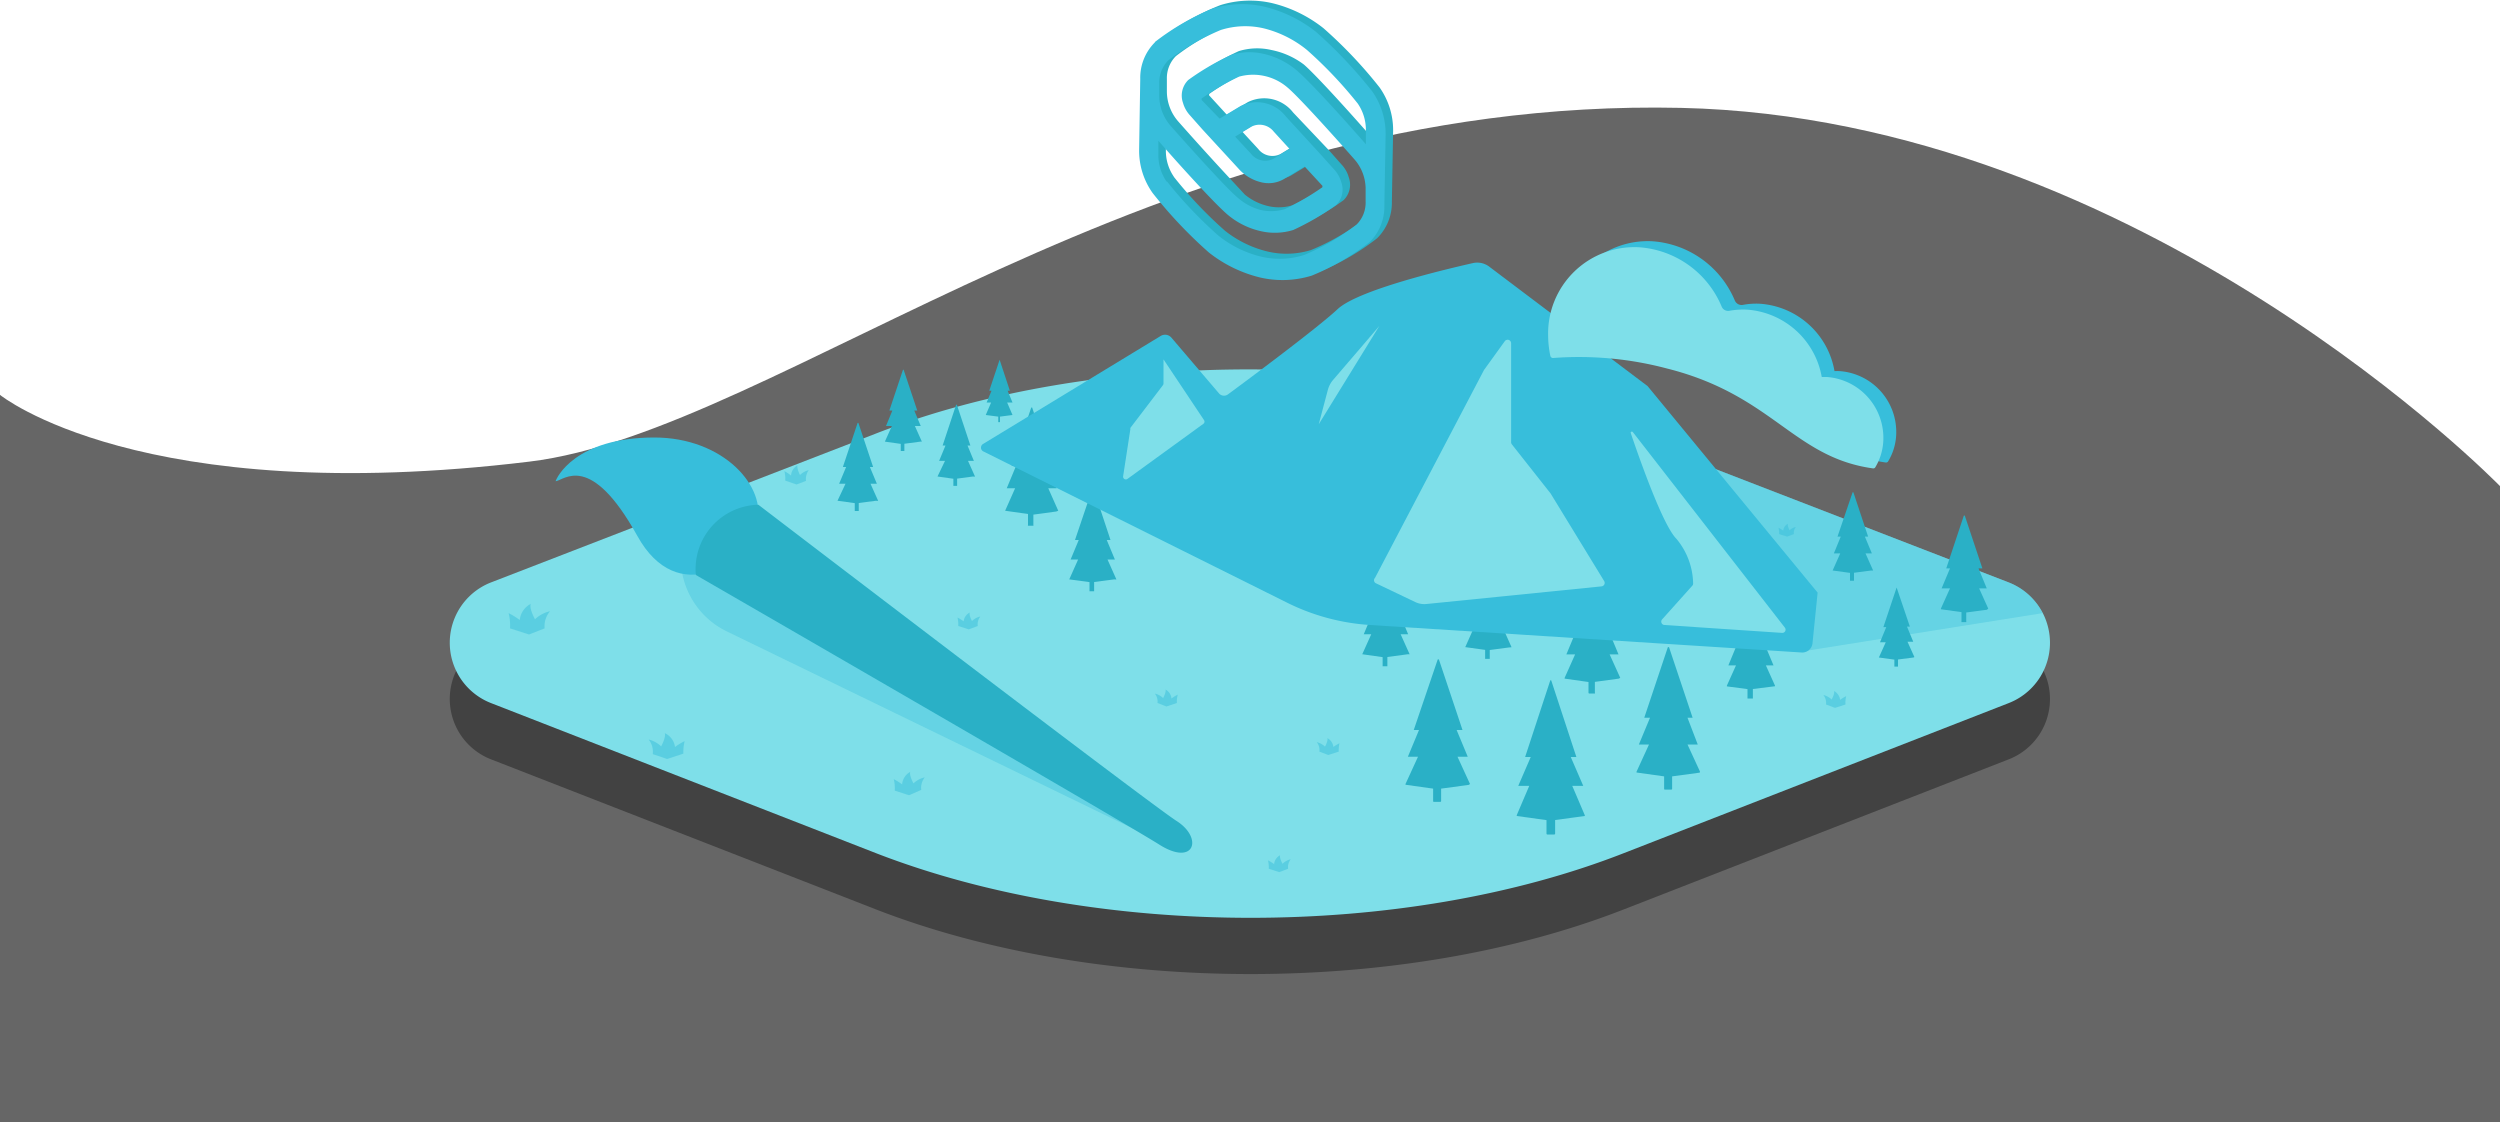 <svg xmlns="http://www.w3.org/2000/svg" viewBox="0 0 200 89.76"><defs><style>.cls-1{fill:#666;}.cls-2{fill:#424242;}.cls-3{fill:#7edfe9;}.cls-4{fill:#2ab0c6;}.cls-5,.cls-6,.cls-7{fill:#37bedb;}.cls-6{opacity:0.34;}.cls-7{opacity:0.5;}.cls-8{fill:none;}</style></defs><title>ocupop-focus-illustration</title><g id="Layer_2" data-name="Layer 2"><g id="Layer_1-2" data-name="Layer 1"><path class="cls-1" d="M0,89.76H200V38.89S171.38,9.45,134.48,8.63C92,7.69,62.36,34.51,42.35,36.93,11.21,40.71,0,31.59,0,31.59Z"/><path class="cls-2" d="M160.69,51.09a5.18,5.18,0,0,1,0,9.66l-30.78,12c-17.62,6.9-42.06,6.9-59.84,0l-30.78-12a5.18,5.18,0,0,1,0-9.66l30.77-11.9c17.62-6.89,42.22-6.81,59.84,0Z"/><path class="cls-3" d="M160.69,46.59a5.18,5.18,0,0,1,0,9.66l-30.78,12c-17.62,6.9-42.06,6.9-59.84,0l-30.78-12a5.18,5.18,0,0,1,0-9.66l30.77-11.9c17.62-6.89,42.22-6.81,59.84,0Z"/><path class="cls-4" d="M93,3A4,4,0,0,0,91.83,6l-.1,5.69a5.93,5.93,0,0,0,1.08,3.45,36.55,36.55,0,0,0,4.5,4.75,10.41,10.41,0,0,0,4.1,2,7.81,7.81,0,0,0,4.13-.15,19.41,19.41,0,0,0,4.63-2.68,4,4,0,0,0,1.18-2.93l.1-5.7A5.92,5.92,0,0,0,110.37,7a35.92,35.92,0,0,0-4.5-4.75,10.64,10.64,0,0,0-4.1-2,7.94,7.94,0,0,0-4.14.16A19.53,19.53,0,0,0,93,3m16.23,4.9a3.65,3.65,0,0,1,.66,2.13l0,1.14c-2-2.29-4.61-5.16-5.57-6A6.36,6.36,0,0,0,101.71,4a5,5,0,0,0-2.61.09,20.65,20.65,0,0,0-3.43,2,1.77,1.77,0,0,0-.42,1.84,2.52,2.52,0,0,0,.57,1l1,1.13,2.87,3.12a3.55,3.55,0,0,0,1.81,1.1,2.48,2.48,0,0,0,1.83-.27l1.65-1,1.42,1.54a.09.09,0,0,1,0,.07s0,0,0,.05a20.86,20.86,0,0,1-3,1.75,3.71,3.71,0,0,1-1.93.07h0a4.53,4.53,0,0,1-1.89-.93C99,14.92,97,12.82,94.28,9.74a3.66,3.66,0,0,1-.93-2.43l0-1a2.49,2.49,0,0,1,.72-1.82,18.44,18.44,0,0,1,4.2-2.44,6.6,6.6,0,0,1,3.45-.13,8.83,8.83,0,0,1,3.42,1.69,34.08,34.08,0,0,1,4.08,4.32m-6.78,4.39a1.43,1.43,0,0,1-1.78-.4l-1.27-1.38,1.31-.8a1.45,1.45,0,0,1,1.78.41l1.26,1.38Zm-8.53,1.82A3.66,3.66,0,0,1,93.27,12l0-1.13c2,2.29,4.62,5.16,5.57,5.95a6.4,6.4,0,0,0,2.61,1.29h0a4.9,4.9,0,0,0,2.61-.1,19.7,19.7,0,0,0,3.43-2,1.73,1.73,0,0,0,.41-1.83,2.42,2.42,0,0,0-.56-1l-1-1.13h0L103.45,9a2.93,2.93,0,0,0-3.64-.82l-1.66,1L96.73,7.63a.09.09,0,0,1,0-.06s0,0,0-.05a19.83,19.83,0,0,1,3-1.75,4.21,4.21,0,0,1,3.82.85c.66.55,2.62,2.65,5.33,5.72a3.62,3.62,0,0,1,.92,2.44v1a2.46,2.46,0,0,1-.73,1.82A18.51,18.51,0,0,1,104.89,20a6.61,6.61,0,0,1-3.45.13A8.79,8.79,0,0,1,98,18.46a33.52,33.52,0,0,1-4.09-4.31"/><path class="cls-5" d="M92.41,3.37A4,4,0,0,0,91.22,6.3L91.13,12a5.83,5.83,0,0,0,1.08,3.44,36.57,36.57,0,0,0,4.5,4.76,10.69,10.69,0,0,0,4.1,2,7.91,7.91,0,0,0,4.13-.15,19.76,19.76,0,0,0,4.63-2.68,4,4,0,0,0,1.18-2.93l.1-5.7a5.9,5.9,0,0,0-1.08-3.44,36.57,36.57,0,0,0-4.5-4.76,10.75,10.75,0,0,0-4.1-2A7.94,7.94,0,0,0,97,.69a19.88,19.88,0,0,0-4.62,2.68m16.23,4.9a3.71,3.71,0,0,1,.66,2.14l0,1.13c-2-2.29-4.61-5.15-5.57-5.94a6.24,6.24,0,0,0-2.6-1.29,5,5,0,0,0-2.62.09,20.22,20.22,0,0,0-3.42,2,1.75,1.75,0,0,0-.42,1.83,2.47,2.47,0,0,0,.56,1l1,1.13,2.88,3.13a3.53,3.53,0,0,0,1.81,1.09,2.43,2.43,0,0,0,1.83-.26l1.65-1,1.42,1.54a.09.09,0,0,1,0,.06.07.07,0,0,1,0,.06,20.86,20.86,0,0,1-3,1.75,3.82,3.82,0,0,1-1.93.07h0A4.53,4.53,0,0,1,99,15.8c-.66-.55-2.62-2.65-5.34-5.72a3.7,3.7,0,0,1-.92-2.43l0-1a2.52,2.52,0,0,1,.72-1.82,18.81,18.81,0,0,1,4.2-2.43,6.5,6.5,0,0,1,3.45-.13A8.83,8.83,0,0,1,104.56,4a34,34,0,0,1,4.08,4.31m-6.78,4.4a1.44,1.44,0,0,1-1.78-.41l-1.27-1.37,1.31-.8a1.44,1.44,0,0,1,1.78.4l1.26,1.38Zm-8.53,1.82a3.71,3.71,0,0,1-.66-2.14l0-1.13c2,2.29,4.62,5.15,5.57,5.94a6.22,6.22,0,0,0,2.61,1.29h0a5,5,0,0,0,2.61-.09,20.78,20.78,0,0,0,3.43-2,1.73,1.73,0,0,0,.41-1.83,2.46,2.46,0,0,0-.56-1l-1-1.12h0l-2.87-3.13a2.93,2.93,0,0,0-3.64-.83l-1.66,1L96.13,8s0,0,0-.06a.07.07,0,0,1,0-.06,19.83,19.83,0,0,1,3-1.75A4.22,4.22,0,0,1,103,7c.66.55,2.62,2.65,5.33,5.72a3.6,3.6,0,0,1,.92,2.43v1a2.47,2.47,0,0,1-.73,1.82,18.5,18.5,0,0,1-4.19,2.43,6.51,6.51,0,0,1-3.45.13,8.76,8.76,0,0,1-3.42-1.69,34.18,34.18,0,0,1-4.09-4.31"/><path class="cls-4" d="M70.25,40.06l-.61-1.36h.51l-.56-1.34h.26l-1.18-3.53a0,0,0,0,0-.06,0l-1.18,3.53h.26l-.56,1.34h.51L67,40.06s0,0,0,0l1.38.19v.63a0,0,0,0,0,0,0h.32a0,0,0,0,0,0,0v-.64l1.38-.18S70.26,40.08,70.25,40.06Z"/><path class="cls-4" d="M81,33.2l-.43-1H81l-.39-.94h.18l-.82-2.48s0,0,0,0l-.83,2.48h.18l-.39.94h.36l-.43,1s0,0,0,0l1,.13v.44a0,0,0,0,0,0,0H80a0,0,0,0,0,0,0v-.44l1-.13S81.05,33.21,81,33.2Z"/><path class="cls-4" d="M73.75,35.33l-.56-1.25h.47l-.52-1.24h.24l-1.09-3.26s0,0-.05,0l-1.09,3.26h.24l-.51,1.24h.47l-.56,1.25s0,0,0,0l1.27.18v.57a0,0,0,0,0,0,0h.29a0,0,0,0,0,0,0v-.58l1.28-.17A0,0,0,0,0,73.75,35.33Z"/><path class="cls-6" d="M54.58,43.4h0a6.53,6.53,0,0,0,3.56,7.11L93.81,67.83Z"/><path class="cls-5" d="M44.45,38.5C44.51,38.24,46,35,52.35,35c5.51,0,9.06,3.93,8.2,7s-6.34,6.72-9.57.86C47.23,36.1,45.13,38.42,44.45,38.5Z"/><path class="cls-4" d="M55.67,46a5.14,5.14,0,0,1,5-5.62s31.31,23.93,33.46,25.3,1.42,3.67-1.4,1.88S55.67,46,55.67,46Z"/><path class="cls-7" d="M43.57,50.27A1.85,1.85,0,0,1,44,48.9a2.56,2.56,0,0,0-1.2.64s-.48-.85-.34-1.23a1.64,1.64,0,0,0-.88,1.29,6.08,6.08,0,0,0-.89-.55,4,4,0,0,1,.11,1.22l1.52.49Z"/><path class="cls-7" d="M52.22,60.33a1.56,1.56,0,0,0-.33-1.17,2.18,2.18,0,0,1,1,.55s.41-.73.29-1.06A1.42,1.42,0,0,1,54,59.76a4.77,4.77,0,0,1,.77-.47,3.69,3.69,0,0,0-.1,1l-1.3.43Z"/><path class="cls-7" d="M73.7,63.19a1.36,1.36,0,0,1,.28-1,1.87,1.87,0,0,0-.9.48s-.36-.64-.26-.92a1.24,1.24,0,0,0-.65,1,5,5,0,0,0-.67-.42,3.06,3.06,0,0,1,.08.92l1.14.37Z"/><path class="cls-7" d="M92.6,56.24a1,1,0,0,0-.21-.75,1.34,1.34,0,0,1,.66.36s.26-.48.19-.69a.91.91,0,0,1,.48.72,3.12,3.12,0,0,1,.5-.31,2.24,2.24,0,0,0-.07.67l-.84.28Z"/><path class="cls-7" d="M146.08,56.36a1,1,0,0,0-.21-.76,1.44,1.44,0,0,1,.66.36s.27-.47.19-.68a.93.93,0,0,1,.49.71,2.84,2.84,0,0,1,.49-.3,2,2,0,0,0-.06.67l-.84.27Z"/><path class="cls-7" d="M103.05,69.5a1,1,0,0,1,.21-.76,1.44,1.44,0,0,0-.66.36s-.26-.47-.19-.68a.88.88,0,0,0-.48.71,2.84,2.84,0,0,0-.49-.3,2.35,2.35,0,0,1,.06.67l.84.27Z"/><path class="cls-7" d="M64.48,38.47a1.22,1.22,0,0,1,.22-.86A1.5,1.5,0,0,0,64,38s-.28-.54-.2-.78a1.06,1.06,0,0,0-.52.82,3.21,3.21,0,0,0-.53-.35,2.49,2.49,0,0,1,.07.76l.9.31Z"/><path class="cls-7" d="M105.55,60.13a1,1,0,0,0-.21-.76,1.44,1.44,0,0,1,.66.36s.26-.47.19-.68a.91.91,0,0,1,.48.71,2.84,2.84,0,0,1,.49-.3,2.35,2.35,0,0,0-.06.67l-.84.27Z"/><path class="cls-7" d="M78.22,50.08a1,1,0,0,1,.21-.76,1.39,1.39,0,0,0-.67.36s-.26-.47-.18-.68a.91.91,0,0,0-.49.71,3.34,3.34,0,0,0-.49-.31,2.44,2.44,0,0,1,.06.68l.84.27Z"/><path class="cls-4" d="M117.6,62.72l-1-2.18h.82l-.89-2.14H117l-1.89-5.65a0,0,0,0,0-.09,0L113.1,58.4h.42l-.89,2.14h.81l-1,2.18s0,.06,0,.06l2.21.31v1a.06.06,0,0,0,.06.06h.51a.07.07,0,0,0,.07-.06v-1l2.21-.3A0,0,0,0,0,117.6,62.72Z"/><path class="cls-4" d="M126.78,65.21l-1-2.34h.88l-1-2.31h.45l-2-6.09a.05.05,0,0,0-.1,0l-2,6.09h.45l-1,2.31h.88l-1,2.34a0,0,0,0,0,0,.07l2.38.33v1.08a.07.07,0,0,0,.07.07h.55a.07.07,0,0,0,.07-.07V65.6l2.38-.32A0,0,0,0,0,126.78,65.21Z"/><path class="cls-4" d="M112.77,52.34l-.72-1.6h.6L112,49.16h.31L110.91,45a0,0,0,0,0-.07,0l-1.39,4.16h.31l-.66,1.58h.6l-.72,1.6a0,0,0,0,0,0,0l1.63.23v.73a0,0,0,0,0,0,0h.38a0,0,0,0,0,0,0v-.74l1.63-.22A0,0,0,0,0,112.77,52.34Z"/><path class="cls-4" d="M120.92,51.77l-.7-1.57h.59l-.64-1.54h.29l-1.35-4.07s-.06,0-.07,0l-1.36,4.07h.3l-.64,1.54h.58l-.7,1.57s0,0,0,0l1.59.22v.72a0,0,0,0,0,0,0h.37a0,0,0,0,0,0,0V52l1.59-.21S120.93,51.79,120.92,51.77Z"/><path class="cls-4" d="M129.62,54.23l-.85-1.88h.71l-.77-1.85h.36l-1.64-4.9s-.06,0-.08,0l-1.63,4.9h.36l-.77,1.85h.7l-.84,1.88s0,.06,0,.06l1.91.27v.86a.06.06,0,0,0,.06.06h.45a.06.06,0,0,0,0-.06v-.87l1.91-.26A0,0,0,0,0,129.62,54.23Z"/><path class="cls-4" d="M136,61.73l-1-2.17h.82L135,57.42h.41l-1.89-5.65a0,0,0,0,0-.09,0l-1.89,5.65H132l-.89,2.14h.81l-1,2.18s0,.06,0,.06l2.21.31v1a.06.06,0,0,0,.06.06h.51a.07.07,0,0,0,.07-.06v-1l2.21-.3A0,0,0,0,0,136,61.73Z"/><path class="cls-4" d="M142,54.85l-.73-1.62h.61l-.67-1.6h.31L140.1,47.4s0,0-.07,0l-1.41,4.23h.31l-.66,1.6h.61l-.73,1.62a0,0,0,0,0,0,.06l1.65.22v.75a0,0,0,0,0,0,0h.38a0,0,0,0,0,.05,0v-.76L142,54.9S142,54.88,142,54.85Z"/><path class="cls-4" d="M89.31,46.35l-.71-1.59h.59l-.65-1.56h.3l-1.37-4.14a0,0,0,0,0-.07,0L86,43.2h.3l-.65,1.56h.6l-.71,1.59a0,0,0,0,0,0,0l1.62.22v.73a0,0,0,0,0,0,0h.37a0,0,0,0,0,0,0v-.74l1.61-.21S89.32,46.37,89.31,46.35Z"/><path class="cls-4" d="M84.66,40.86l-.8-1.8h.67l-.74-1.78h.35L82.57,32.6a0,0,0,0,0-.07,0l-1.57,4.68h.35l-.74,1.78h.67l-.8,1.8a0,0,0,0,0,0,0l1.83.26V42a.06.06,0,0,0,0,.06h.43a.06.06,0,0,0,0-.06v-.83l1.83-.25A0,0,0,0,0,84.66,40.86Z"/><path class="cls-4" d="M78,38.12l-.56-1.25h.47l-.51-1.23h.23l-1.08-3.26a0,0,0,0,0-.06,0l-1.08,3.26h.23l-.51,1.23h.47L75,38.12s0,0,0,0l1.27.18v.57a0,0,0,0,0,0,0h.3a0,0,0,0,0,0,0v-.58l1.27-.17S78,38.14,78,38.12Z"/><path class="cls-8" d="M144.6,52.05,130,42.63l4.75-6,.09,0-4.94-1.91c-17.62-6.81-42.22-6.89-59.84,0L39.31,46.59a5.18,5.18,0,0,0,0,9.66l30.78,12c17.78,6.9,42.22,6.9,59.84,0l30.78-12a5.18,5.18,0,0,0,2.73-7.2Z"/><path class="cls-6" d="M130,42.63l14.58,9.42,18.83-3a5.06,5.06,0,0,0-2.74-2.46l-25.83-10-.09,0Z"/><path class="cls-5" d="M78.64,35.52l14.21-8.64a.67.67,0,0,1,.87.14l3.79,4.44a.53.53,0,0,0,.74.08c1.56-1.15,7.12-5.28,8.76-6.81s8.52-3.16,10.81-3.68a1.59,1.59,0,0,1,1.33.29l12.66,9.55,13.6,16.52L145,51.46a.82.82,0,0,1-.87.74L109.6,50a17.34,17.34,0,0,1-6.66-1.8L78.66,36.11A.34.34,0,0,1,78.64,35.52Z"/><path class="cls-3" d="M110,46.23l8.72-16.63,0,0,1.66-2.3a.28.28,0,0,1,.51.16v7.92a.27.27,0,0,0,.06.17l3.1,3.93,0,0,4.28,7a.28.28,0,0,1-.21.43l-14,1.41a1.68,1.68,0,0,1-.91-.16l-3.16-1.51A.27.27,0,0,1,110,46.23Z"/><path class="cls-3" d="M96.29,33.89,90.2,38.31a.22.22,0,0,1-.35-.21l.58-3.77a.3.3,0,0,1,0-.1l2.6-3.41a.24.24,0,0,0,.05-.14V28.75l3.23,4.84A.22.22,0,0,1,96.29,33.89Z"/><path class="cls-3" d="M130.63,34.57l12.16,15.64a.26.26,0,0,1-.23.42L133.15,50a.27.27,0,0,1-.18-.45l2.41-2.69a.24.24,0,0,0,.07-.18,5.73,5.73,0,0,0-1.34-3.58c-1.12-1.12-3.05-6.69-3.66-8.48A.1.1,0,0,1,130.63,34.57Z"/><path class="cls-3" d="M110.35,26.07l-1.53,1.79-2.17,2.53a2.06,2.06,0,0,0-.43.83l-.72,2.72Z"/><path class="cls-7" d="M143.51,42.73a.8.8,0,0,1,.16-.58,1.13,1.13,0,0,0-.5.27s-.2-.36-.14-.52a.7.7,0,0,0-.37.55,2.37,2.37,0,0,0-.38-.23,1.73,1.73,0,0,1,.05.51l.64.2Z"/><path class="cls-4" d="M149.85,45.64l-.61-1.37h.51l-.56-1.34h.26l-1.18-3.55a0,0,0,0,0-.06,0L147,42.93h.26l-.55,1.34h.51l-.61,1.37a0,0,0,0,0,0,0l1.39.19v.63a0,0,0,0,0,0,0h.32a0,0,0,0,0,0,0v-.64l1.39-.18A0,0,0,0,0,149.85,45.64Z"/><path class="cls-4" d="M159.06,48.69l-.73-1.62h.61l-.66-1.6h.31l-1.41-4.23a0,0,0,0,0-.07,0l-1.41,4.23H156l-.67,1.6H156l-.73,1.62a0,0,0,0,0,0,.05l1.65.23v.75a.05.05,0,0,0,0,.05h.38a.05.05,0,0,0,0-.05V49l1.65-.22A0,0,0,0,0,159.06,48.69Z"/><path class="cls-4" d="M153.15,52.56l-.55-1.22h.46l-.5-1.21h.23L151.73,47s0,0,0,0l-1.06,3.17h.23l-.5,1.21h.46l-.55,1.22a.05.05,0,0,0,0,0l1.24.17v.56a0,0,0,0,0,0,0h.29s0,0,0,0v-.57l1.24-.16S153.16,52.57,153.15,52.56Z"/><path class="cls-5" d="M134.35,29c8.49,2.11,10.14,7.1,16.51,8a.19.19,0,0,0,.19-.09,4.47,4.47,0,0,0,.65-2.35,4.88,4.88,0,0,0-4.52-4.87,3,3,0,0,0-.42,0,6.51,6.51,0,0,0-5.95-5.39,5.64,5.64,0,0,0-1.37.09.59.59,0,0,1-.65-.34,7.74,7.74,0,0,0-6.61-4.75,6.91,6.91,0,0,0-7.26,7.07A8,8,0,0,0,125.1,28a.2.2,0,0,0,.21.16A27.52,27.52,0,0,1,134.35,29Z"/><path class="cls-3" d="M133.32,29.47c8.49,2.12,10.14,7.11,16.51,8a.18.18,0,0,0,.19-.08,4.53,4.53,0,0,0,.65-2.35,4.88,4.88,0,0,0-4.52-4.88c-.14,0-.28,0-.41,0a6.54,6.54,0,0,0-6-5.39,6.19,6.19,0,0,0-1.37.09.56.56,0,0,1-.64-.34,7.74,7.74,0,0,0-6.62-4.74,6.91,6.91,0,0,0-7.26,7.06,8.08,8.08,0,0,0,.18,1.64.22.22,0,0,0,.22.16A27.43,27.43,0,0,1,133.32,29.47Z"/></g></g></svg>